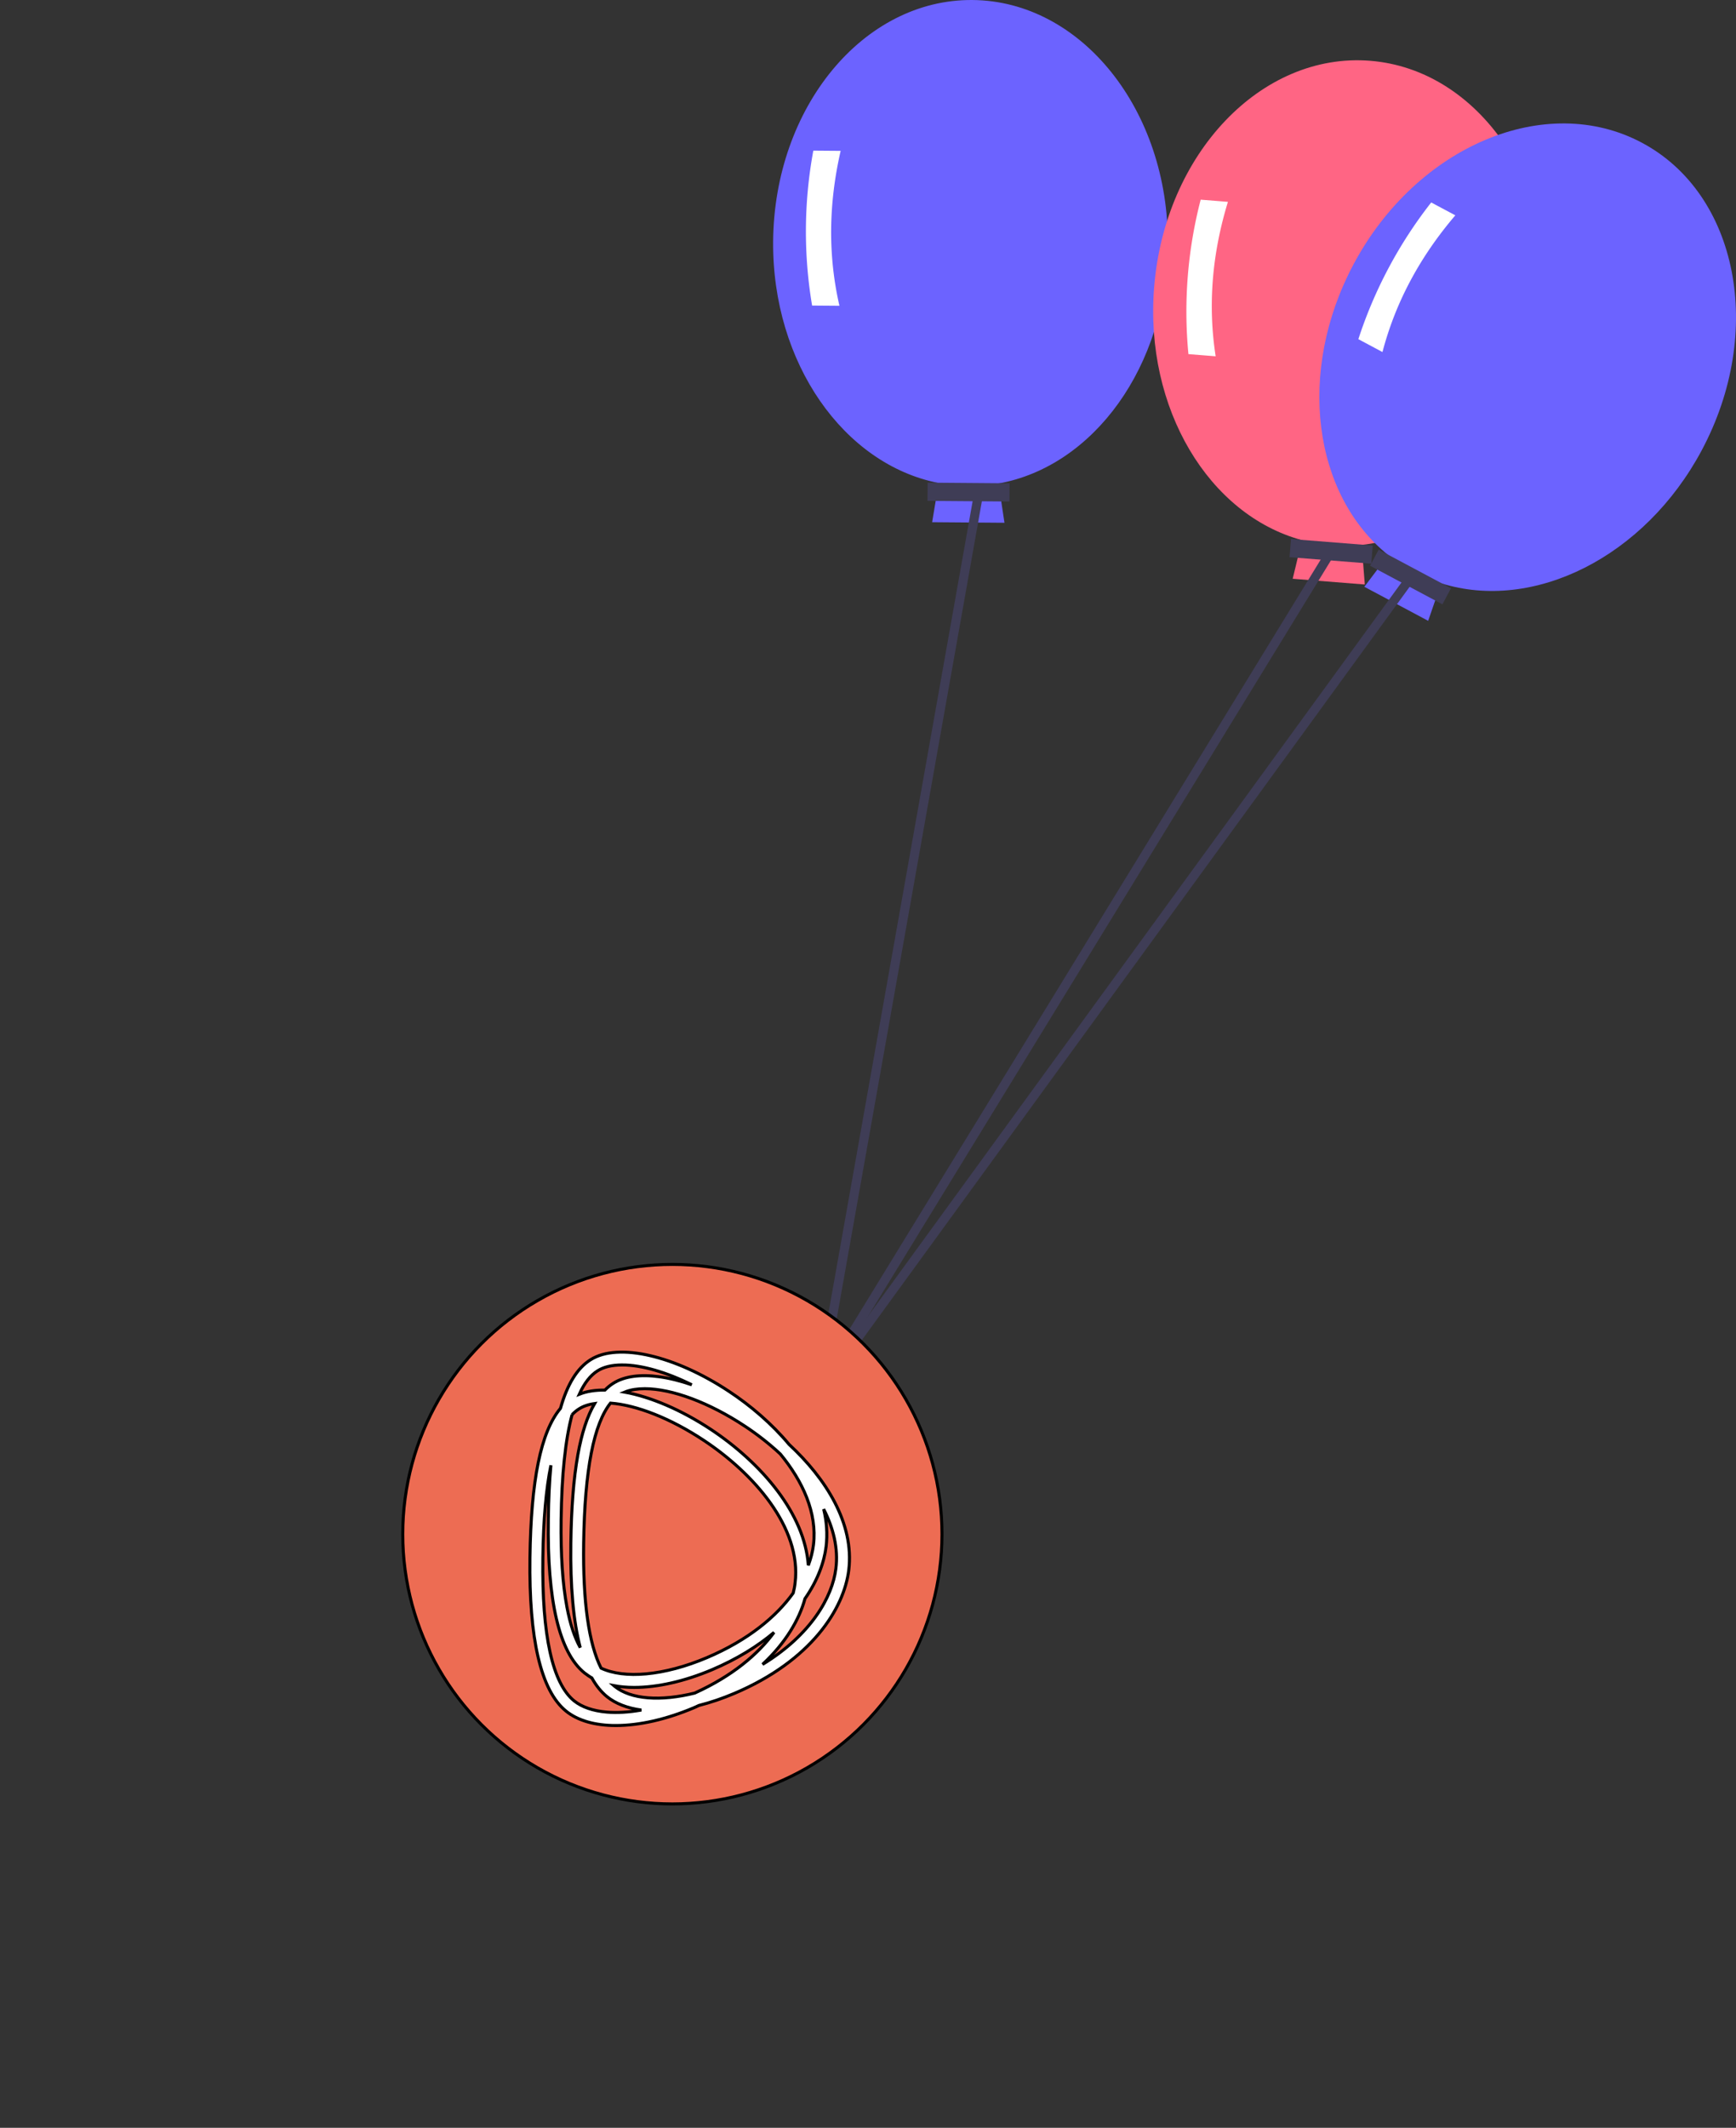 <svg width="571.757" height="700.463" xmlns="http://www.w3.org/2000/svg" data-name="Layer 1">
 <rect width="100%" height="100%" fill="#333333" stroke="none"/>
 <g>
  <title>Layer 1</title>
  <path id="svg_11" fill="#6c63ff" d="m384.631,80.507c0.345,-44.181 -28.476,-80.225 -64.373,-80.505s-65.278,35.309 -65.623,79.49c-0.313,40.056 23.348,73.421 54.52,79.512l-2.152,12.899l23.823,0.186l-1.95,-12.931c31.264,-5.604 55.443,-38.596 55.755,-78.651z"/>
  <path id="svg_12" fill="#fff" d="m276.47,100.663l-9,-0.07a146.494,146.494 0 0 1 0.398,-50.998l9,0.07q-6.049,26.404 -0.398,50.998z"/>
  <rect id="svg_13" transform="rotate(0.447 -312.058 -104.704)" fill="#3f3d56" height="6" width="27" y="154.061" x="307.556"/>
  <path id="svg_14" fill="#ff6584" d="m509.707,104.902c3.498,-44.044 -22.677,-82.053 -58.462,-84.895s-67.632,30.559 -71.13,74.603c-3.171,39.931 18.047,74.9 48.705,83.201l-3.067,12.713l23.748,1.886l-1.022,-13.038c31.584,-3.358 58.056,-34.539 61.228,-74.471z"/>
  <path id="svg_15" fill="#fff" d="m400.383,117.285l-8.972,-0.713a146.494,146.494 0 0 1 4.038,-50.84l8.972,0.713q-7.918,25.905 -4.038,50.84z"/>
  <rect id="svg_16" transform="rotate(4.541 -289.491 -158.465)" fill="#3f3d56" height="6" width="27" y="119.801" x="449.549"/>
  <rect id="svg_17" transform="rotate(-58.506 -377.122 669.093)" fill="#3f3d56" height="3" width="376.138" y="1108.264" x="89.672"/>
  <path id="svg_18" fill="#6c63ff" d="m560.501,148.171c20.788,-38.987 11.961,-84.284 -19.715,-101.175s-74.208,1.022 -94.996,40.009c-18.847,35.346 -13.351,75.878 11.445,95.727l-7.887,10.432l21.022,11.209l4.267,-12.362c30.299,9.529 67.018,-8.494 85.865,-43.84z"/>
  <path id="svg_19" fill="#fff" d="m455.321,115.886l-7.942,-4.235a146.494,146.494 0 0 1 23.996,-45.002l7.942,4.235q-17.6,20.591 -23.996,45.002z"/>
  <rect id="svg_20" transform="rotate(28.067 -86.234 -432.073)" fill="#3f3d56" height="6" width="27" y="-145.361" x="678.951"/>
  <rect id="svg_21" transform="rotate(-53.963 -397.456 622.285)" fill="#3f3d56" height="3" width="376.138" y="1063.654" x="81.931"/>
  <rect id="svg_22" fill="#3f3d56" transform="matrix(0.175 -0.985 0.985 0.175 -256.347 863.135)" height="3" width="376.138" y="445.482" x="415.308"/>
  <polygon id="svg_26" fill="#f2f2f2" points="492.715 480.274 492.715 480.274 492.715 480.274 492.715 480.274"/>
  <polygon id="svg_28" fill="#f2f2f2" points="350.832 578.731 350.832 578.73 350.832 578.73 350.832 578.731"/>
  <g id="svg_1">
   <circle stroke="null" fill="#ED6C53" r="88.798" cy="505.032" cx="221.444" id="svg_3"/>
   <path stroke="null" fill="white" d="m202.83,568.028c7.753,0 16.619,-2.026 25.617,-5.814c0.281,-0.116 0.561,-0.24 0.84,-0.369c0.257,-0.117 0.512,-0.238 0.761,-0.358l0.112,-0.052l0.018,-0.009c3.801,-0.967 7.755,-2.294 11.706,-3.98c25.381,-10.76 36.106,-27.945 37.662,-40.587c1.87,-15.467 -7.665,-30.259 -19.649,-41.355c-5.702,-6.85 -12.768,-12.847 -19.79,-17.474c-8.893,-5.88 -18,-9.909 -26.01,-11.766c-7.982,-1.85 -14.996,-1.57 -19.593,1.345c-4.418,2.785 -7.667,8.082 -9.909,16.006c-3.275,3.92 -5.685,9.851 -7.33,17.907c-1.661,8.135 -2.551,18.492 -2.726,31.25c-0.177,13.345 0.712,24.266 2.676,32.691c1.961,8.411 5.01,14.416 9.227,17.826c3.854,3.121 9.551,4.741 16.39,4.741zm31.634,-18.355c8.322,-3.533 15.077,-7.759 20.469,-12.298c-5.261,7.153 -13.683,14.332 -26.135,19.972c-2.773,0.684 -5.448,1.157 -7.984,1.419c-2.653,0.274 -5.155,0.318 -7.458,0.129c-4.522,-0.369 -8.238,-1.625 -10.848,-3.726l-0.305,-0.262c2.052,0.377 4.272,0.582 6.642,0.582c7.753,0 16.622,-2.028 25.62,-5.816zm27.401,-28.596c-0.057,0.55 -0.143,1.111 -0.253,1.688c-0.103,0.533 -0.226,1.081 -0.368,1.649c-5.48,7.639 -14.584,15.386 -28.382,21.253c-7.079,3.004 -13.942,4.788 -19.996,5.348c-5.969,0.55 -11.108,-0.092 -14.902,-1.883c-4.043,-8.055 -6.008,-21.762 -5.737,-41.072c0.174,-12.179 1.013,-22.084 2.527,-29.805c1.481,-7.556 3.597,-12.959 6.316,-16.365c8.492,0.635 19.658,4.93 30.721,12.259c8.037,5.317 16.131,12.47 21.925,20.597c5.798,8.131 9.259,17.183 8.151,26.331zm-27.773,-50.55c-9.772,-6.456 -19.808,-10.691 -28.364,-12.254c0.961,-0.398 2.046,-0.695 3.254,-0.884c1.035,-0.162 2.161,-0.245 3.376,-0.245c8.933,0 21.236,4.579 32.943,12.319c3.985,2.619 7.971,5.714 11.687,9.164c7.391,8.943 12.188,19.383 10.929,29.911c-0.255,2.116 -0.801,4.387 -1.692,6.735c-0.618,-8.603 -4.477,-16.86 -9.961,-24.217c-6.068,-8.145 -14.159,-15.231 -22.172,-20.529zm-45.677,-4.832c0.721,-0.759 1.503,-1.407 2.314,-1.913c0.679,-0.433 1.436,-0.793 2.268,-1.081c0.867,-0.299 1.817,-0.521 2.847,-0.663c-2.426,4.138 -4.251,9.737 -5.529,16.877c-1.395,7.782 -2.148,17.432 -2.305,29.087c-0.204,14.256 0.83,25.742 3.099,34.38c-1.867,-3.326 -3.339,-7.778 -4.391,-13.368c-1.424,-7.572 -2.069,-17.173 -1.913,-28.767c0.194,-14.836 1.39,-26.304 3.61,-34.553zm16.524,-16.363c6.372,0 14.496,2.348 22.902,6.534c-3.78,-1.312 -7.408,-2.21 -10.768,-2.664c-6.103,-0.825 -11.407,-0.196 -15.112,2.177c-0.994,0.627 -1.873,1.36 -2.737,2.225c-3.164,-0.04 -6.022,0.401 -8.429,1.365c1.666,-3.709 3.69,-6.238 5.99,-7.687c1.985,-1.282 4.708,-1.95 8.154,-1.95zm-10.778,102.556l0.205,0.131c0.182,0.114 0.369,0.228 0.556,0.338c1.419,2.55 3.08,4.61 4.99,6.161c2.857,2.32 6.725,3.792 11.315,4.413c-4.123,0.735 -7.963,0.958 -11.364,0.675c-4.504,-0.374 -8.201,-1.631 -10.792,-3.713c-3.51,-2.855 -6.184,-8.177 -7.926,-16.077c-1.739,-7.882 -2.528,-18.236 -2.354,-31.031c0.17,-12.517 1.052,-22.619 2.649,-30.426c-0.487,5.33 -0.775,11.267 -0.849,17.832c-0.197,13.345 0.693,24.266 2.661,32.69c1.967,8.412 5.027,14.418 9.242,17.826l0.012,0.009c0.41,0.315 0.83,0.619 1.267,0.913l0.39,0.257zm77.926,-42.803c0.498,-4.17 0.168,-8.294 -0.809,-12.301c3.212,6.262 4.845,12.904 4.023,19.566c-1.137,9.32 -8.145,21.786 -24.159,31.558c7.669,-7.115 12.106,-14.809 13.988,-21.648c4.15,-5.973 6.321,-11.965 6.958,-17.175z" clip-rule="evenodd" fill-rule="evenodd" id="svg_4"/>
  </g>
 </g>

</svg>